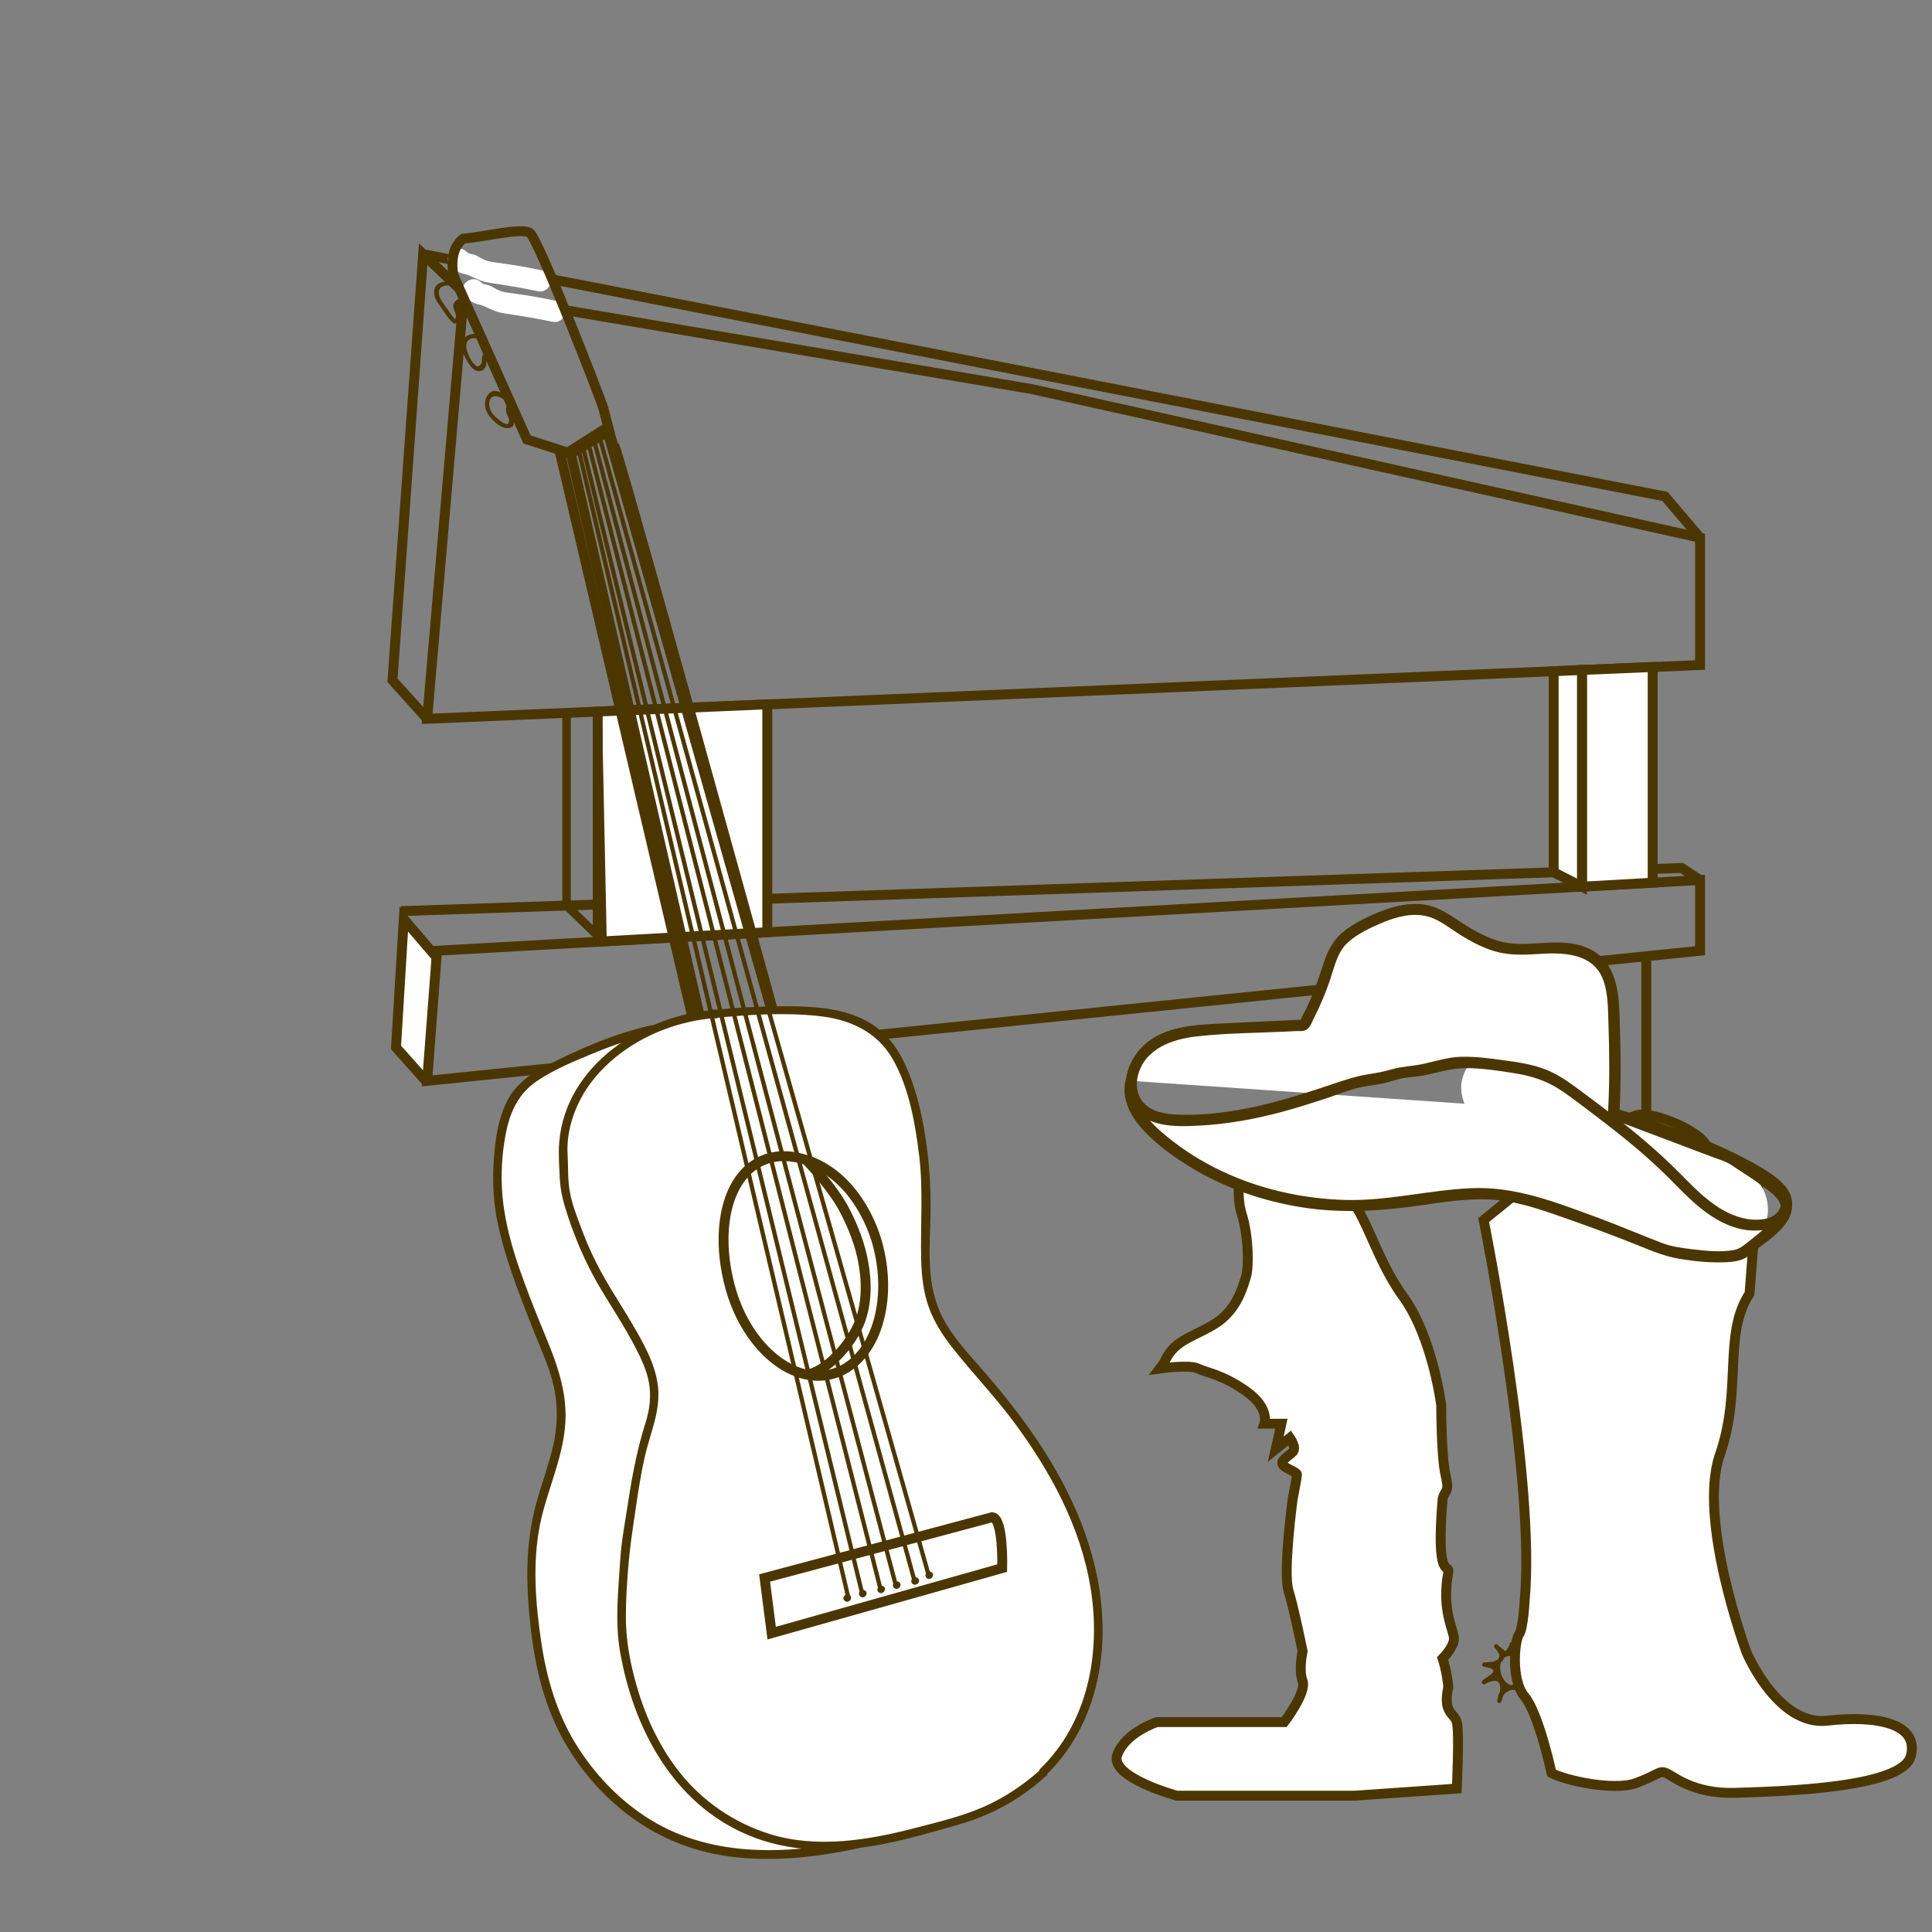 <?xml version="1.0" encoding="utf-8"?>
<!-- Generator: Adobe Illustrator 22.1.0, SVG Export Plug-In . SVG Version: 6.00 Build 0)  -->
<svg version="1.1" id="Layer_1" xmlns="http://www.w3.org/2000/svg" xmlns:xlink="http://www.w3.org/1999/xlink" x="0px" y="0px"
	 viewBox="0 0 1366 1366" style="enable-background:new 0 0 1366 1366;" xml:space="preserve">
<rect x="0" y="0" width="1366" height="1366" fill="#808080" stroke="none"/>
<style type="text/css">
	.st0{fill:#FFFFFF;stroke:#4C3600;stroke-width:7;stroke-miterlimit:10;}
	.st1{fill:none;stroke:#4C3600;stroke-width:7;stroke-miterlimit:10;}
	.st2{display:none;}
	.st3{fill:#FFFFFF;}
	.st4{fill:#4C3600;stroke:#4C3600;stroke-width:7;stroke-miterlimit:10;}
	.st5{fill:#FFFFFF;stroke:#4C3600;stroke-width:3;stroke-miterlimit:10;}
	.st6{fill:#4C3600;stroke:#4C3600;stroke-width:3;stroke-miterlimit:10;}
	.st7{fill:#4C3600;}
	.st8{fill:none;stroke:#4C3600;stroke-width:3;stroke-miterlimit:10;}
	.st9{fill:#FFFFFF;stroke:#4C3600;stroke-width:5;stroke-miterlimit:10;}
	.st10{fill:#4C3600;stroke:#4C3600;stroke-width:5;stroke-miterlimit:10;}
	.st11{fill:none;stroke:#4C3600;stroke-width:6;stroke-miterlimit:10;}
</style>
<polyline class="st0" points="302.4,765.7 280,740.6 285.5,649.8 308.7,676.9 "/>
<polyline class="st1" points="302,508.2 277.5,481 299.2,179.7 328,207.2 "/>
<polyline class="st1" points="1202,380.2 1177.2,351 299.2,179.7 "/>
<polyline class="st1" points="283.5,644.2 1189,613.7 1202,622.2 "/>
<g id="Layer_1_1_" class="st2">
</g>
<g id="Layer_2_1_">
	<g>
		<g>
			<path class="st3" d="M384.2,191.4c-10.1-2.2-20.3-4-30.6-5.4c-4.2-0.6-8.7-0.9-12.5-2.9c-2.1-1.1-3.9-2.5-6.2-3.1
				c-2.3-0.6-3.5-0.5-5.3-2.2c-7.1-6.5-17.8,4.1-10.6,10.6c1.8,1.6,3.6,3.2,5.8,4.2c2.2,1.1,4.5,1.1,6.7,2.1
				c5.1,2.2,9.2,4.5,14.9,5.3c11.4,1.7,22.7,3.5,33.9,5.9C389.6,207.9,393.6,193.4,384.2,191.4L384.2,191.4z"/>
		</g>
		<path class="st3" d="M382.2,198.6c-10.4-2.3-20.9-4.1-31.5-5.6c-4.9-0.7-9.9-1.3-14.1-3.9c-1-0.6-1.9-1.4-3-1.8
			c-1.4-0.5-3-0.5-4.4-1c-1.9-0.6-3.5-2-4.9-3.4L382.2,198.6z"/>
	</g>
	<polygon class="st1" points="328,207.2 730,275.2 1202,380.2 1202,470.2 302,508.2 	"/>
	<polygon class="st1" points="309,672.2 1202,622.2 1202,672.2 302,764.2 	"/>
	<g>
		<path class="st3" d="M392.5,220.2c-10.4-2.3-20.9-4.1-31.5-5.6c-4.9-0.7-9.9-1.3-14.1-3.9c-1-0.6-1.9-1.4-3-1.8
			c-1.4-0.5-3-0.5-4.4-1c-1.9-0.6-3.5-2-4.9-3.4"/>
		<g>
			<path class="st3" d="M394.5,213c-10.1-2.2-20.3-4-30.6-5.4c-4.2-0.6-8.7-0.9-12.5-2.9c-2.1-1.1-3.9-2.5-6.2-3.1
				c-2.3-0.6-3.5-0.5-5.3-2.2c-7.1-6.5-17.8,4.1-10.6,10.6c1.8,1.6,3.6,3.2,5.8,4.2c2.2,1.1,4.5,1.1,6.7,2.1
				c5.1,2.2,9.2,4.5,14.9,5.3c11.4,1.7,22.7,3.5,33.9,5.9C399.9,229.5,403.9,215,394.5,213L394.5,213z"/>
		</g>
	</g>
	<g>
		<path class="st3" d="M351,210.1c0.7,0.8,1.1,1.9,1,3c-0.4,0.1-0.8-0.3-1-0.7c-0.9-1.5-1.3-3.4-2.5-4.6c-0.1-0.1-0.1-0.1-0.2-0.1
			s-0.2,0-0.2,0.1c-0.6,0.5-0.8,1.3-0.6,2.1c0.2,0.8,0.5,1.4,0.9,2.1c0.2,0.3,0.4,0.7,0.8,0.8c0.5,0.2,1.1-0.2,1.4-0.7
			c0.5-0.7,0.6-1.6,0.3-2.4"/>
		<g>
			<path class="st3" d="M350,211.1c0.5,0.6,0.6,1.2,0.5,2c0.5-0.5,1-1,1.5-1.5c0.4,0,0.4,0.4,0.2-0.1c-0.1-0.2-0.2-0.4-0.3-0.6
				c-0.2-0.5-0.4-0.9-0.6-1.4c-0.4-0.9-0.8-1.8-1.5-2.6c-1.8-2.1-3.9,0.4-3.9,2.4c0,1.8,1.3,4.8,3.3,4.9c2.6,0.1,3.5-3,3-5
				c-0.5-1.9-3.4-1.1-2.9,0.8c0.1,0.2,0.1,0.4,0.1,0.7c0,0.2-0.1,0.4-0.2,0.6c0.6,0.3,0.8,0.2,0.5-0.1c-0.1-0.2-0.2-0.3-0.3-0.5
				c-0.2-0.3-0.8-1.5-0.3-1.7c-0.5,0-1,0-1.5,0c0.4,0.3,0.7,1.1,0.9,1.5c0.3,0.6,0.5,1.2,0.8,1.8c0.6,1.2,1.3,2.3,2.8,2.3
				c0.9,0,1.4-0.7,1.5-1.5c0.1-1.5-0.4-2.9-1.4-4.1C350.9,207.5,348.8,209.6,350,211.1L350,211.1z"/>
		</g>
	</g>
	<polygon class="st0" points="422.6,503.1 422.6,665.8 542.5,659.1 542.5,498 	"/>
	<polygon class="st0" points="1118.5,473.7 1118.5,626.9 1168.5,624.1 1168.5,471.6 	"/>
	<polyline class="st1" points="1112.5,681.3 1113,984.2 1164,984.2 1164,676.1 	"/>
	<g>
		<polygon class="st4" points="403.6,320.7 430.7,304.7 429.9,301.9 401.4,320 		"/>
		<g>
			<g>
				<g>
					<path class="st5" d="M461.6,727.7c-28.5,6.3-53.1,17.5-79,31c-5.9,3.1-12.9,8.8-17,14c-4.2,5.3-7.2,12.5-9,19
						c-4.1,14.4-5,30-5,45c0,11,2.1,22.6,4,31c8,35,24,69,36,102c3.7,10.2,5.4,23.2,5,34c-0.7,20.5-9.7,41.2-15,61
						c-4.9,18.5-7,34.9-6,54c2,39.4,6.9,79,27,113c19.6,33.2,50.2,60.3,87,72s79.3,8.1,117,0"/>
					<g>
						<path class="st6" d="M461.2,726.3c-26.8,6-51.8,17-76.1,29.5c-10.8,5.6-20.5,13.3-25.8,24.5c-5.4,11.3-7.4,24.1-8.4,36.5
							c-1.2,14.1-1,28.1,1.4,42.1c2.4,13.6,6.3,26.8,10.7,39.8c4.8,14.2,10.4,28.2,15.9,42.2c5,12.6,11,25.3,14,38.6
							c3.3,14.6,2.9,29.3-0.5,43.8c-3.3,13.9-8.4,27.3-12.1,41.1c-7.3,27.4-6.9,54.6-4,82.6c2.7,26.3,8.2,52.5,20.1,76.3
							c10.8,21.6,26.5,41,45.3,56.1c21.3,17.1,46.4,27.9,73.5,31.6c30.6,4.2,61.9,0.7,92-5.8c1.9-0.4,1.1-3.3-0.8-2.9
							c-51,10.9-106.6,12.9-151.7-17.2c-19.5-13-35.8-30.4-48.2-50.2c-14.2-22.6-21.6-48.2-25.4-74.4c-4-27.2-6.2-55.6-0.8-82.7
							c5.2-25.8,18.1-50.5,18.1-77.2c0-26.4-12.5-50.4-21.9-74.5c-9.9-25.4-20-51.9-22.6-79.2c-1.5-15.4-0.6-31.7,2.5-46.8
							c3.1-15.4,9.4-28.3,22.7-37.2c12-8.1,26.4-14,39.7-19.5c14.1-5.9,28.6-10.7,43.5-14.1C463.9,728.7,463.1,725.8,461.2,726.3
							L461.2,726.3z"/>
					</g>
				</g>
				<g>
					<path class="st5" d="M737.6,1252.7c38.7-37,45.9-94.4,33.2-146.4c-12.7-52.1-44.7-97.3-80-137.6
						c-11.6-13.2-23.8-26.5-30.3-42.8c-8.9-22.4-5.8-47.6-5.6-71.7c0.2-26.1-3.1-52.2-9.8-77.3c-4.6-17.1-11.3-34.6-24.8-46.1
						c-16.5-13.9-39.6-16.2-61.2-16.4c-18.2-0.2-36.4,0.6-54.5,2.4h1c-51.5,3.4-107.5,41.4-107.5,97.4c1,11-0.3,22.8,3,34
						c5.5,18.5,12.5,36.5,21,52c12.1,22,28,43,37,67c5,13,4.4,26.8,0,40c-9.1,27.1-11.4,53.9-16,82c-0.5,3-1.5,10.5-1.5,13.5
						c0,2-4,39.4-1,59c8.6,57.2,37,115,98,136c1,0,5,2,6,2c47,12,86.5,0.5,131.5-12.5c23-6,44-18,61.8-34.2"/>
					<g>
						<path class="st6" d="M738.7,1253.8c29.8-28.9,41.4-70.3,39.1-110.9c-2.4-44.4-20.5-86-45-122.7
							c-12.8-19.2-27.4-37.2-42.6-54.5c-8-9.1-16.1-18.1-22.3-28.5c-7-11.5-10.5-24.2-11.6-37.5c-1-12.1-0.4-24.3,0-36.4
							c0.4-13.2,0.1-26.4-1.1-39.6c-2.2-23-6.4-47.2-15.7-68.5c-4.6-10.6-11.1-20.4-20.4-27.4c-9-6.8-19.8-10.6-30.8-12.5
							c-12.5-2.3-25.2-2.4-37.8-2.3c-15.3,0.1-30.5,1-45.7,2.5c-1.9,0.2-2,3.1,0,3c0.3,0,0.7,0,1,0c0-1,0-2,0-3
							c-49.9,3.6-104.3,38.2-108.9,92c-0.7,8.4,0,17.2,0.4,25.7c0.4,8.9,2.6,17,5.4,25.5c5.5,16.6,12.3,32.7,21,47.8
							c8.7,15.1,18.6,29.5,26.6,45c4.2,8.1,8.4,16.8,10,25.8c1.7,9.7,0.6,19.5-2.4,28.9c-5.6,17.8-9.2,35.8-12,54.2
							c-2.1,14.2-5,28.5-5.9,42.8c-1.3,21.3-3.8,42.6-0.2,63.9c9.2,53.8,37.1,106.8,89.5,128.9c29.7,12.6,62.9,12.5,94.2,6.5
							c17.9-3.4,35.4-8.7,52.9-13.6c15.6-4.4,30.3-10.9,43.8-19.9c6.6-4.4,12.8-9.4,18.7-14.7c1.4-1.3-0.7-3.4-2.1-2.1
							c-12.1,10.9-25.6,20-40.5,26.6c-15.6,6.9-32.7,10.9-49.2,15.2c-33,8.6-69.8,14.6-103.2,4.2c-25.7-8-48.3-23.5-65-44.7
							c-16.7-21.3-27.3-46.9-33.3-73.1c-2.9-12.4-4.6-24.7-4.6-37.4c0-11.3,0.7-22.6,1.6-33.9c0.8-9.3,1.8-18.5,3.2-27.8
							c2.6-17.4,4.8-34.8,8.7-52c3.7-16.3,11.2-32,9.2-49.1c-1.8-15.5-10.3-30.2-18-43.4c-8.5-14.5-18-28.4-25.5-43.4
							c-4-7.9-7.5-16.1-10.6-24.4c-3.1-8.3-6.5-16.9-8.1-25.6c-1.7-9-1.2-18.3-1.7-27.4c-0.4-6.8,0.4-13.7,2-20.3
							c3.1-12.8,9.3-24.7,17.7-34.8c16.9-20.3,41.5-33.9,67-39.7c6.3-1.5,12.7-2.4,19.2-2.9c1.9-0.1,1.9-3.1,0-3c-0.3,0-0.7,0-1,0
							c0,1,0,2,0,3c24.2-2.4,49.3-4,73.6-1.5c22.6,2.3,42.7,11.1,54.3,31.5c11.7,20.6,16.1,46.4,18.9,69.7
							c2.8,24.3,0.7,48.3,1.3,72.7c0.3,11.5,1.6,23.1,5.6,33.9c3.7,9.9,9.4,18.7,15.8,26.9c13.9,17.8,29.6,34,43.2,52.2
							c26.5,35.5,48.3,75.5,55.3,119.7c7.2,45.7-2,95.2-36.2,128.3C735.2,1253,737.3,1255.1,738.7,1253.8L738.7,1253.8z"/>
					</g>
				</g>
			</g>
			<line class="st1" x1="395.6" y1="318.7" x2="489.5" y2="719"/>
			<path class="st1" d="M494.6,717.7l-91-397l-31-10l-52-116c0,0-4-18,7-26c14-1,41-8,47-4s50,117,52,124s6,26,8,27s112,399,112,399
				"/>
			<path class="st1" d="M620.9,881.2c10.8,42.5-3.9,83-33,90.4c-29.1,7.4-61.4-21.1-72.2-63.6s-0.1-82,29-89.4
				c10-2.5,18.8-0.5,25.2,1.5C597.7,828.8,614.7,857.1,620.9,881.2z"/>
			<path class="st1" d="M569.6,819.7c6.2,6.4,19.7,21.3,27,35c3.8,7.1,10,20,13,34c1.8,8.4,5,26.3-1,44c-6.4,18.7-26,38-38,39"/>
			<path class="st1" d="M540.6,1115.7l5,39l163-46c0,0,1-35-7-36L540.6,1115.7z"/>
			<g>
				<g>
					<path class="st7" d="M324,200.9c-5.7-2.4-16.5-3.5-17.1,5.4c-0.3,4,2.4,7.4,4.5,10.4c2.9,4.1,5.4,8.9,9.4,11.9
						c0.4,0.3,1.1,0.2,1.5,0c1.8-0.9,3.3-2,3.6-4.1c0.4-2.9-4.9-8.8,0.1-10.7c1.8-0.7,1-3.6-0.8-2.9c-2.1,0.8-3.9,2.1-4.6,4.4
						c-0.8,2.9,2.8,7.3,1.6,9c-0.3,1.6-0.8,1.6-1.6,0c-0.7-0.6-1.2-1.2-1.7-2c-0.8-1-1.5-2.1-2.2-3.2c-1.5-2.1-3-4.1-4.4-6.3
						c-2.2-3.4-3.5-8.7,1-10.5c3.2-1.2,6.8,0.2,9.8,1.4C325,204.6,325.8,201.7,324,200.9L324,200.9z"/>
				</g>
			</g>
			<g>
				<g>
					<path class="st7" d="M338.6,236.1c-4.4-0.3-9.5,0.1-11.3,4.8c-2.1,5.3,1.1,11.3,3.8,15.7c2,3.2,5.4,7.3,9.8,5.3
						c1.2-0.6,2-1.5,2.5-2.7c1.3-3.6-0.5-6.5,2.3-10c1.2-1.5-0.9-3.6-2.1-2.1c-1.3,1.6-2.3,3.2-2.7,5.3c-0.1,0.8-0.2,1.5-0.2,2.3
						c0,0.6,0,1.2,0,1.8c-2,3-3.7,3.4-5,1.2c-2.4-1.8-4.6-6.6-5.4-9.4c-0.8-2.8-1.3-6.3,1.6-8.3c1.7-1.2,4.8-0.9,6.7-0.7
						C340.5,239.2,340.5,236.2,338.6,236.1L338.6,236.1z"/>
				</g>
			</g>
			<g>
				<g>
					<path class="st7" d="M360,280.8c-4.8-2.4-10.3-7.4-14.7-2.1c-3.8,4.6-2.7,10.9,0.6,15.4c2.9,3.9,9.3,9.9,14.7,8.4
						c6.7-1.8-1.3-11.4,0.8-15.4c0.9-1.7-1.7-3.2-2.6-1.5c-1.1,2.1-1.3,4-0.7,6.4c0.4,1.6,1.9,3.6,1.9,5.2c-0.1,5.2-5,1.3-6.9-0.1
						c-3.4-2.6-6.8-6-7.2-10.5c-0.3-3.9,1.1-7.3,6.2-6.2c2,0.4,4.4,2.3,6.3,3.2C360.2,284.3,361.7,281.7,360,280.8L360,280.8z"/>
				</g>
			</g>
			<line class="st8" x1="408.6" y1="315.7" x2="599.6" y2="1128.7"/>
			<line class="st8" x1="609.6" y1="1126.7" x2="411.6" y2="313.7"/>
			<line class="st8" x1="622.6" y1="1123.7" x2="415.6" y2="311.7"/>
			<path class="st1" d="M633.6,1121.7"/>
			<line class="st8" x1="419.6" y1="309.7" x2="633.6" y2="1121.7"/>
			<line class="st8" x1="646.6" y1="1117.7" x2="423.6" y2="307.7"/>
			<line class="st8" x1="656.6" y1="1113.7" x2="427.6" y2="305.7"/>
			<g>
				<g>
					<path class="st7" d="M600.8,1129.3c-0.6-1.8-3.1-2.3-4.1-0.6c-1,1.6,0.2,3.7,2.1,3.8c1.8,0.1,3.3-1.8,2.9-3.5
						c-0.4-1.7-3.1-2.4-4.3-1c-0.5,0.6-0.6,1.5,0,2.1c0.5,0.5,1.6,0.6,2.1,0c-0.1,0.1-0.4,0.1-0.5,0.2c0.1,0,0.2,0,0,0
						c0.1,0,0.2,0.1,0.3,0.1h0.1c-0.2-0.2-0.4-0.4-0.6-0.6c0-0.1,0-0.1,0-0.2c0,0.1-0.1,0.2,0,0c0.1-0.1,0,0,0,0s0.3-0.1,0.1-0.1
						c-0.1,0.1,0.1,0,0.1,0c0.1,0,0.2,0.1,0.2,0.1c0.1,0.1,0.2,0.3,0.2,0.5c-0.2,0.8-1.2,0.6-1.4,0c0.3,0.8,1,1.3,1.8,1
						C600.5,1130.9,601.1,1130.1,600.8,1129.3L600.8,1129.3z"/>
				</g>
			</g>
			<g>
				<g>
					<path class="st7" d="M611.8,1126.3c-0.5-1.8-3-2.3-4.1-0.7c-0.5,0.7-0.5,1.7-0.1,2.4c0.4,0.8,1.2,1.3,2.1,1.4
						c1.8,0.1,3.2-1.6,3-3.3c-0.3-1.9-3-2.6-4.3-1.3c-0.6,0.6-0.6,1.5,0,2.1c0.6,0.6,1.6,0.6,2.1,0c-0.1,0.1-0.3,0.2-0.5,0.2
						c-0.1,0-0.2,0,0,0c0.1,0,0.2,0.1,0.3,0.1c-0.3,0-0.3-0.7-0.5-0.8c-0.1,0,0.1-0.2,0,0c0.1-0.1,0,0,0,0c0-0.1,0.1-0.1,0.1-0.1
						c-0.3,0.1,0,0,0,0c0.1,0,0.1,0,0,0c-0.1,0-0.1,0,0,0c0.1,0,0.2,0,0.2,0.1c0.2,0.1,0.2,0.3,0.2,0.5c-0.1,0.7-1.2,0.8-1.4,0.1
						c0.2,0.8,1.1,1.3,1.8,1C611.5,1127.9,612,1127.1,611.8,1126.3L611.8,1126.3z"/>
				</g>
			</g>
			<g>
				<g>
					<path class="st7" d="M624.8,1123.3c-0.5-1.8-3-2.3-4.1-0.7c-0.5,0.7-0.5,1.7-0.1,2.4c0.4,0.8,1.2,1.3,2.1,1.4
						c1.8,0.1,3.2-1.6,3-3.3c-0.3-1.9-3-2.6-4.3-1.3c-0.6,0.6-0.6,1.5,0,2.1c0.6,0.6,1.6,0.6,2.1,0c-0.1,0.1-0.3,0.2-0.5,0.2
						c-0.1,0-0.2,0,0,0c0.1,0,0.2,0.1,0.3,0.1c-0.3,0-0.3-0.7-0.5-0.8c-0.1,0,0.1-0.2,0,0c0.1-0.1,0,0,0,0c0-0.1,0.1-0.1,0.1-0.1
						c-0.3,0.1,0,0,0,0c0.1,0,0.1,0,0,0c-0.1,0-0.1,0,0,0c0.1,0,0.2,0,0.2,0.1c0.2,0.1,0.2,0.3,0.2,0.5c-0.1,0.7-1.2,0.8-1.4,0.1
						c0.2,0.8,1.1,1.3,1.8,1C624.5,1124.9,625,1124.1,624.8,1123.3L624.8,1123.3z"/>
				</g>
			</g>
			<g>
				<g>
					<path class="st7" d="M635.8,1120.3c-0.5-1.8-3-2.3-4.1-0.7c-0.5,0.7-0.5,1.7-0.1,2.4c0.4,0.8,1.2,1.3,2.1,1.4
						c1.8,0.1,3.2-1.6,3-3.3c-0.3-1.9-3-2.6-4.3-1.3c-0.6,0.6-0.6,1.5,0,2.1c0.6,0.6,1.6,0.6,2.1,0c-0.1,0.1-0.3,0.2-0.5,0.2
						c-0.1,0-0.2,0,0,0c0.1,0,0.2,0.1,0.3,0.1c-0.3,0-0.3-0.7-0.5-0.8c-0.1,0,0.1-0.2,0,0c0.1-0.1,0,0,0,0c0-0.1,0.1-0.1,0.1-0.1
						c-0.3,0.1,0,0,0,0c0.1,0,0.1,0,0,0c-0.1,0-0.1,0,0,0c0.1,0,0.2,0,0.2,0.1c0.2,0.1,0.2,0.3,0.2,0.5c-0.1,0.7-1.2,0.8-1.4,0.1
						c0.2,0.8,1.1,1.3,1.8,1C635.5,1121.9,636,1121.1,635.8,1120.3L635.8,1120.3z"/>
				</g>
			</g>
			<g>
				<g>
					<path class="st7" d="M648.8,1117.3c-0.1-0.8-0.9-1.5-1.7-1.7c-0.9-0.2-1.9,0.2-2.4,1c-1,1.5-0.1,3.5,1.7,3.8s3.8-1.3,3.4-3.3
						c-0.2-0.8-0.8-1.4-1.6-1.7c-0.9-0.4-1.8-0.3-2.6,0.4c-0.6,0.5-0.5,1.6,0,2.1c0.6,0.6,1.5,0.5,2.1,0c-0.2,0.2-0.5,0.3-0.7,0.2
						c0.2,0.1,0.2,0.1,0,0c0.1,0,0.2,0.1,0.2,0.1c-0.3-0.2-0.4-0.5-0.4-0.9c0.1-0.1,0.1-0.1,0,0c0.1-0.1,0.1-0.1,0,0
						c0.1-0.1,0.1-0.1-0.1,0c0.1-0.1,0.1-0.1,0.2-0.1c0.2,0,0.2,0,0,0c0.1,0,0.2,0.1,0.2,0.1c0.1,0.1,0.2,0.4,0.2,0.5
						c-0.1,0.4-0.6,0.6-0.9,0.5c-0.1,0-0.2-0.1-0.2-0.2c-0.2-0.4-0.2-0.5-0.2-0.2c0.1,0.8,1.1,1.2,1.8,1
						C648.6,1119,648.9,1118.2,648.8,1117.3L648.8,1117.3z"/>
				</g>
			</g>
			<g>
				<g>
					<path class="st7" d="M658.8,1113.3c-0.5-1.8-3-2.3-4.1-0.7c-0.5,0.7-0.5,1.7-0.1,2.4c0.4,0.8,1.2,1.3,2.1,1.4
						c1.8,0.1,3.2-1.6,3-3.3c-0.3-1.9-3-2.6-4.3-1.3c-0.6,0.6-0.6,1.5,0,2.1c0.6,0.6,1.6,0.6,2.1,0c-0.1,0.1-0.3,0.2-0.5,0.2
						c-0.1,0-0.2,0,0,0c0.1,0,0.2,0.1,0.3,0.1c-0.3,0-0.3-0.7-0.5-0.8c-0.1,0,0.1-0.2,0,0c0.1-0.1,0,0,0,0c0-0.1,0.1-0.1,0.1-0.1
						c-0.3,0.1,0,0,0,0c0.1,0,0.1,0,0,0c-0.1,0-0.1,0,0,0c0.1,0,0.2,0,0.2,0.1c0.2,0.1,0.2,0.3,0.2,0.5c-0.1,0.7-1.2,0.8-1.4,0.1
						c0.2,0.8,1.1,1.3,1.8,1C658.5,1114.9,659,1114.1,658.8,1113.3L658.8,1113.3z"/>
				</g>
			</g>
		</g>
	</g>
	<path class="st0" d="M878,822.6c0,0-5,20,0,36s5,38,3,44s-6,24-23,34s-28,11-35,27l-3,4c0,0,21-3,27,0s17,4,34,16s13,23,13,23h12
		l-4,18l10-8c0,0,5,7,2,10s-9,6-7,9s10,5,10,7s-3,17-3,17s-7,52-3,65s10,43,10,43s-3,13,0,21s-13,29-13,29h-90c0,0-22,7-28,23
		s42,29,42,29h126l72-5c0,0,2-40,0-47s-10-6-6-25c-1-11-4-20-4-20s8-8,8-14s-9-20-4-47c1-7-9,8-4-52c2-7,5-4,2-17c-3-13-3-49-3-49
		s-6-48-27-77s-27-64-44-76S878,822.6,878,822.6z"/>
	<path class="st0" d="M1049,862.6c0,0,37,184,29,269c0,0-1,20-4,24s-6,32,4,44s19,54,19,54c9,5,44,13,60,7s16-9,21-7s19,15,49,14
		s118-3,124-26s-24-29-59-25s-57-48-57-48s-35-94-19-140s2-85,21-114c3-40,6-76,6-76s-38-13-36-25s-40-29-50-25s-34,6-66,40
		C1049,862.6,1049,862.6,1049,862.6z"/>
	<g>
		<path class="st7" d="M1068.5,1169.3c-2.8-0.6-5.4,1.3-7.3,3.5c-1.3,1.6-2.5,3.4-2.7,5.5c-0.3,2.4,0.8,4.8,1.8,7s2.1,4.5,3.9,6
			c2,1.8,4.9,2.5,7.5,1.9c-0.1-0.9-1.4-0.8-2.2-0.6c-1.9,0.6-3.9,1.3-5.7,2.2c-1,0.5-1.9,1.1-2.5,2c-0.5,0.7-0.7,1.5-0.9,2.3
			c-0.6,2,0.1,1.4-0.5,3.4c2.7-5.6,2.3-9.3,1.1-15.4c-4.1-1-8.5-0.2-12.1,2c2-2.3,5.2-3.2,7.3-5.4c1-1.1,1.6-2.5,1.8-4
			c0-0.2,0-0.4-0.1-0.6c-0.1-0.1-0.2-0.2-0.4-0.2c-2.8-0.8-5.6-1.5-8.3-2.3c2.2,0,4.5-0.1,6.7-0.6c2.2-0.5,4.3-1.7,5.6-3.5
			c0.2-0.3,0.4-0.7,0.5-1.1c0.1-0.5,0-0.9-0.1-1.4c-0.7-2.5-2.5-4.4-4.2-6.3c1.5,1.5,3.1,2.9,4.9,4.1c1.4,1,3.3,1.9,4.9,1.2
			c1.1-0.5,1.8-1.8,1.9-3.1c0.1-1.3-0.3-2.5-0.6-3.7L1068.5,1169.3z"/>
		<g>
			<path class="st7" d="M1068.5,1167.8c-6.8-0.5-12.5,7.1-11.1,13.6c1.5,7.1,6.5,14.4,14.5,13.4c1-0.1,2.1-1.2,1.3-2.3
				c-2.1-2.8-5.9-0.7-8.6,0.5c-4.7,2.2-5,4.6-6,9.2c-0.3,1.6,2,2.8,2.7,1.2c2.5-5.6,2.4-10.6,1.3-16.5c-0.1-0.5-0.6-1-1-1
				c-4.8-0.9-9-0.2-13.3,2.2c0.6,0.8,1.2,1.6,1.8,2.4c3-3,9.7-5,9.5-10.3c-0.1-3.8-7.2-4-9.9-4.7c-0.1,1-0.3,2-0.4,2.9
				c4.5-0.1,10.7-0.4,13.5-4.7c2.5-3.8-1.5-8-3.9-10.8c-0.7,0.7-1.4,1.4-2.1,2.1c2.6,2.5,6.6,6.8,10.6,5.8c4.1-1,3.7-5.6,2.9-8.8
				c-0.4-1.7-2.9-1.3-2.9,0.4c-0.1,2.3-0.2,4.7-0.3,7c-0.1,1.9,2.9,1.9,3,0c0.1-2.3,0.2-4.7,0.3-7c-1,0.1-2,0.3-2.9,0.4
				c-0.9,1.6-1.9,3.1-2.8,4.7c-0.8-0.5-1.6-1-2.3-1.6c-1.2-0.9-2.3-1.9-3.5-3c-1.4-1.4-3.4,0.7-2.1,2.1c2.3,2.5,5.5,6.7,1.1,9
				c-2.6,1.3-5.6,1.3-8.5,1.4c-1.7,0-2.1,2.5-0.4,2.9c3.6,1,10.4,1.6,4.7,6c-1.8,1.4-3.9,2.3-5.6,4c-1.2,1.2,0.3,3.2,1.8,2.4
				c3-1.7,9.1-4.2,10.4,0.2c1.1,3.6-0.1,7.8-1.5,11.1c0.9,0.4,1.8,0.8,2.7,1.2c0.4-2.1,0.4-3.2,1.9-5.1c1.5-1.8,2.5-2.2,4.5-3
				c0.3-0.1,2.6-1.1,2.7-0.9c0.4-0.8,0.9-1.5,1.3-2.3c-11.9,1.5-16.3-21.9-3.4-21C1070.4,1170.9,1070.4,1167.9,1068.5,1167.8z"/>
		</g>
	</g>
	<g>
		<g>
			<path class="st3" d="M1235.2,828.6c-6.7-4.2-13.3-8.6-20-12.6c-8.8-5.2-18-7.3-27.7-9.4c-15.3-3.3-30.2-8-44.6-14
				c2.4,1,4.8,2,7.2,3c-7.8-3.3-15.3-6.9-22.7-10.9c2,15.7,4,31.4,6.1,47.1c0.3-0.2,0.6-0.5,0.9-0.7c-4.4,2.6-8.8,5.1-13.2,7.7
				c0.4-0.1,0.7-0.3,1.1-0.4c-2.7,0.4-5.3,0.7-8,1.1c0.8-0.2,1.6-0.1,2.4,0c-2.7-0.4-5.3-0.7-8-1.1c0.4,0.1,0.8,0.2,1.2,0.3
				c-2.4-1-4.8-2-7.2-3c3.7,1.8,6.6,4.4,10.6,6c4.1,1.7,7.7,2.2,11.8,3.4c-2.4-1-4.8-2-7.2-3c4.6,2.2,2.3-0.5-7-7.9
				c-1-2.4-2-4.8-3-7.2c0.1,0.4,0.3,0.7,0.4,1.1c4.6-11.3,9.2-22.6,13.8-33.9c-0.4,0.3-0.7,0.5-1.1,0.8c2.4-1,4.8-2,7.2-3
				c-0.4,0.2-0.8,0.3-1.3,0.5c2.7-0.4,5.3-0.7,8-1.1c-0.9,0.2-1.8,0.2-2.8,0.1c2.7,0.4,5.3,0.7,8,1.1c-1.5-0.3-2.8-0.6-4.2-1.2
				c2.4,1,4.8,2,7.2,3c-1.7-0.7-3.7-2.5-5.4-2.9c3.8,3,4.8,3.8,3,2.3c-0.6-0.5-1.2-1-1.7-1.6c-1.3-1.2-3.5-3-4.3-4.6
				c0.9,1.2,1.8,2.4,2.7,3.6c-0.6-0.8-1.2-1.7-1.8-2.6c-5.6-8-10.4-16.3-16.5-23.9c-13.1-16.4-34.8-26.7-56-24.9
				c-8.1,0.7-15.3,2.9-21.2,8.8c-5.2,5.2-9.1,13.7-8.8,21.2c0.7,15.1,13.3,31.5,30,30c3.2-0.3,6.3-0.2,9.5,0.2
				c-2.7-0.4-5.3-0.7-8-1.1c3.2,0.6,6.2,1.4,9.2,2.7c-2.4-1-4.8-2-7.2-3c1.7,0.8,3.3,1.6,4.9,2.6c5.8,3.7-4.2-4.3-0.3-0.2
				c1.1,1.2,2.3,2.4,3.4,3.6c3.9,4.3-3.6-5.4-0.7-0.8c4,6.1,7.8,12.5,12.2,18.4c6.6,8.9,13.5,16.8,23.3,22.4
				c12.6,7.2,30.4,10.6,43.1,1.5c5.5-3.9,9.6-8,12.3-14.3c2.4-5.8,3.8-13.4,1.5-19.5c-3.5-9.4-8.4-16.7-17.3-21.6
				c-5.7-3.2-10.3-3.1-15.9-5.2c2.4,1,4.8,2,7.2,3c-5.4-2.9-8.8-6.2-15.3-7.9c-5.8-1.5-12.5-1.6-18.3,0c-6.3,1.7-10.2,4.9-15.2,8.8
				c-7.2,5.7-9.4,16.7-8.3,25.2c1.2,9,6.1,17.5,14.3,21.9c14.9,8,30.7,14.9,46.8,20.3c6.8,2.3,13.8,4.3,20.8,6
				c7.7,1.9,15.7,2.7,23.1,5.6c-2.4-1-4.8-2-7.2-3c8.6,4,16.6,9.9,24.6,15c13.3,8.4,33.7,3.2,41-10.8
				C1253.8,854.9,1249.4,837.6,1235.2,828.6L1235.2,828.6z"/>
		</g>
	</g>
	<g>
		<path class="st9" d="M1141,787.6c1.4-24.5,0.9-48.4-0.1-72.9c-0.5-12.5-2.1-26.1-11-34.9c-8-7.8-20-9.7-31.1-9.6
			c-11.1,0.2-22.4,2.1-33.4,0.4c-14.8-2.3-27.7-10.7-40.2-18.9c-3.6-2.4-7.3-4.8-11.4-6.3c-2.3-0.9-4.7-1.5-7.2-1.9
			c-14.2-2.2-28.4,3.8-41.2,10.3c-7.2,3.7-14.5,7.8-19.3,14.4c-4.3,5.8-6.1,13-8.3,19.9c-4,12.8-9.2,24.9-15.8,36.5l-0.4,0.3
			c-19.7,1-39.5,1.9-59.2,2.9c-16.4,0.8-33.8,1.9-47.3,11.2s-20.8,29.8-10.4,42.6c8,9.8,22.2,11,34.8,10.8
			c44-0.8,76.7-12.7,118.4-26.6c3-1,13.8-2.6,17-3c4.1-0.5,13.5-4,17.6-4.4c10-1,14.2-1.6,23.2-4.3c15.3-4.6,31.7-2.4,47.6-0.2
			c10.3,1.5,20.8,3,30.4,7.2c7.9,3.5,14.9,8.7,21.8,13.8c22.3,16.6,44.6,33.3,64.4,52.8c9.2,9.1,17.9,18.8,28.3,26.5
			c10.4,7.7,23.1,13.2,36,12.4c8-0.5,16.8-4.6,18.5-12.5c1.9-9.1-6.8-16.7-14.6-21.7C1215.3,811.5,1174.6,798.1,1141,787.6l82,31
			c40.3,25.6,48.8,32.5,31.5,49.2c-5,4.9-12.2,10.6-21.5,17.8c-8.4,6.6-49.4,1.4-59.2-2.7c-25.1-10.5-50.6-20.1-76.4-28.7
			c-11.4-3.8-22.9-7.4-34.8-9c-27.1-3.6-54.3,3.6-81.6,6.4c-58.2,5.9-119.6-10.1-163.5-48.7c-11.3-9.9-22.2-24.3-17.7-38.7"/>
		<g>
			<path class="st10" d="M1142.5,787.6c1.3-24,0.9-48,0-71.9c-0.6-16.7-3.5-35.3-20.5-42.9c-19-8.5-39.9,0.1-59.6-4.2
				c-10.6-2.3-20.2-7.7-29.2-13.4c-8.3-5.3-16.2-11.5-26.2-13.1c-9.8-1.5-19.7,0.7-28.8,4.2c-9,3.5-18.5,7.9-26.2,13.9
				c-7.3,5.7-11.1,13.2-13.9,21.9c-3.5,11-7.2,21.7-12.3,32.1c-1.1,2.2-2.2,4.3-3.3,6.4c0.1-0.2-1.2,2.6-1.4,2.8
				c-0.8,0.5-3.3,0.1-4.4,0.2c-6.2,0.3-12.5,0.6-18.7,0.9c-11.8,0.6-23.7,1.1-35.5,1.7c-17.5,0.9-37.7,1.9-51.5,14.1
				c-10.4,9.2-16.9,26.3-9.3,39.2c9,15.3,30,14.7,45.4,13.9c20.2-1,40-4.6,59.5-9.9c9.9-2.7,19.7-5.8,29.5-9
				c8.8-2.9,17.6-6.7,26.7-8.5c6.3-1.2,12.8-1.7,19-3.5c3.5-1,6.9-2.2,10.5-2.8c4.5-0.7,9-0.9,13.4-1.7c10.5-2,20.1-5.4,31-5.3
				c11.9,0.1,23.8,1.9,35.5,3.8c11.3,1.9,21.8,5.2,31.4,11.4c9,5.8,17.5,12.6,26.1,19.1c18.1,13.7,35.8,27.9,51.8,43.9
				c14.1,14.2,28.4,30,48.4,35.3c11.9,3.2,35.9,1.8,34.7-15.9c-0.5-7.8-7.1-13.6-13.1-17.8c-8.2-5.8-17.4-10.5-26.4-15
				c-18.1-8.9-37-16.1-56.1-22.6c-9.1-3.1-18.3-6-27.5-8.9c-1.9-0.6-2.6,2.2-0.8,2.9c23.3,8.8,46.6,17.6,69.9,26.4
				c3.7,1.4,7.6,2.6,11.3,4.3c3,1.4,5.7,3.5,8.4,5.2c5.5,3.6,11.1,7.2,16.4,11.1c5.2,3.8,14,9.5,14.8,16.7
				c0.8,6.7-6.3,12.6-10.7,16.5c-4.2,3.7-8.5,7.2-12.9,10.7c-4.1,3.2-7.1,5.8-12.2,6.6c-9.2,1.5-19,0.6-28.2-0.5
				c-7.7-0.9-15.9-1.9-23.2-4.7c-15.1-5.7-30-12.2-45.2-17.8c-28.8-10.6-57.9-22.3-89.1-20.8c-30,1.4-59.2,9.2-89.4,8.3
				c-30.3-0.9-60.6-7.7-88-20.7c-13.9-6.6-27-14.8-38.9-24.5c-12-9.8-26.9-24.3-22.3-41.4c0.5-1.9-2.4-2.7-2.9-0.8
				c-3.5,12.8,3.2,24.6,11.6,33.8c9.3,10.1,21,18.4,32.6,25.6c23.9,14.6,50.9,24,78.5,28.3c29.3,4.6,57.8,2.3,86.9-2
				c17.4-2.6,35.1-5,52.7-3c17.2,2,33.8,8.2,50.1,13.9c16.2,5.7,32.3,11.7,48.2,18.1c9.9,4,18.9,7.8,29.5,9.5
				c9.8,1.6,19.8,2.6,29.8,2.3c3.7-0.1,7.6-0.3,11.2-1.4c4.4-1.3,7.6-4.5,11.1-7.3c9-7.1,30.5-20.6,21.6-34.9
				c-4.5-7.3-12.8-12.4-19.7-17.1c-6.7-4.5-13.6-10.3-21.2-13.1c-25.9-9.8-51.8-19.6-77.7-29.4c-0.7-0.3-1.5-0.6-2.2-0.8
				c-0.3,1-0.5,1.9-0.8,2.9c36.2,11.3,72.9,23.4,105.3,43.6c7.3,4.6,19.2,13,14.6,23.2c-4.2,9.3-17.2,10.1-25.9,8.6
				c-20.5-3.6-35.3-19.4-49.3-33.5c-14.1-14.3-29.5-27.2-45.4-39.5c-8-6.2-16.2-12.3-24.4-18.4c-7.3-5.4-14.7-10.8-23.2-14.2
				c-9.7-3.9-20.2-5.3-30.5-6.7c-9.6-1.3-19.3-2.6-29-2.3c-9.2,0.3-17.4,3.1-26.2,5c-7.4,1.6-14.8,1.7-22.1,3.8
				c-5.8,1.7-11.4,2.7-17.4,3.6c-7.6,1.2-14.6,3.6-21.9,6c-18.1,6.1-36.4,12.1-55,16.3c-18.7,4.2-38.2,6.9-57.4,6.2
				c-8.7-0.3-18.6-1.8-25.2-8.2c-6.5-6.3-7.7-15.4-5.2-23.9c5.7-19.1,25.2-26.2,43.3-28.2c20.8-2.4,42-2.4,62.9-3.4
				c2.6-0.1,5.3-0.3,7.9-0.4c1.5-0.1,4.1,0.3,5.5-0.4c2.3-1.1,3.5-5.2,4.6-7.3c4.5-8.7,8.3-17.8,11.4-27c3.2-9.5,5.2-19.7,12.8-26.9
				c7.2-6.8,17.3-11.4,26.4-15.2c10.2-4.2,21.6-7,32.5-4.2c9.4,2.4,17.4,9.4,25.5,14.3c7.7,4.6,15.8,8.9,24.6,11
				c9.7,2.4,19.6,1.7,29.5,1.1c19.1-1.2,40.4,0.6,47.1,21.9c2.9,9.2,2.9,19,3.2,28.5c0.4,10.8,0.6,21.6,0.6,32.5
				c0,10.8-0.3,21.7-0.9,32.5C1139.4,789.5,1142.4,789.5,1142.5,787.6L1142.5,787.6z"/>
		</g>
	</g>
</g>
<polyline class="st11" points="422.6,661.7 400.6,640.3 400.6,504 422.6,503.1 426,665.6 "/>
<polygon class="st0" points="1118.5,626.9 1098.5,616.7 1098.5,474.6 1118.5,473.7 "/>
<path class="st0" d="M1416,462.9"/>
</svg>
